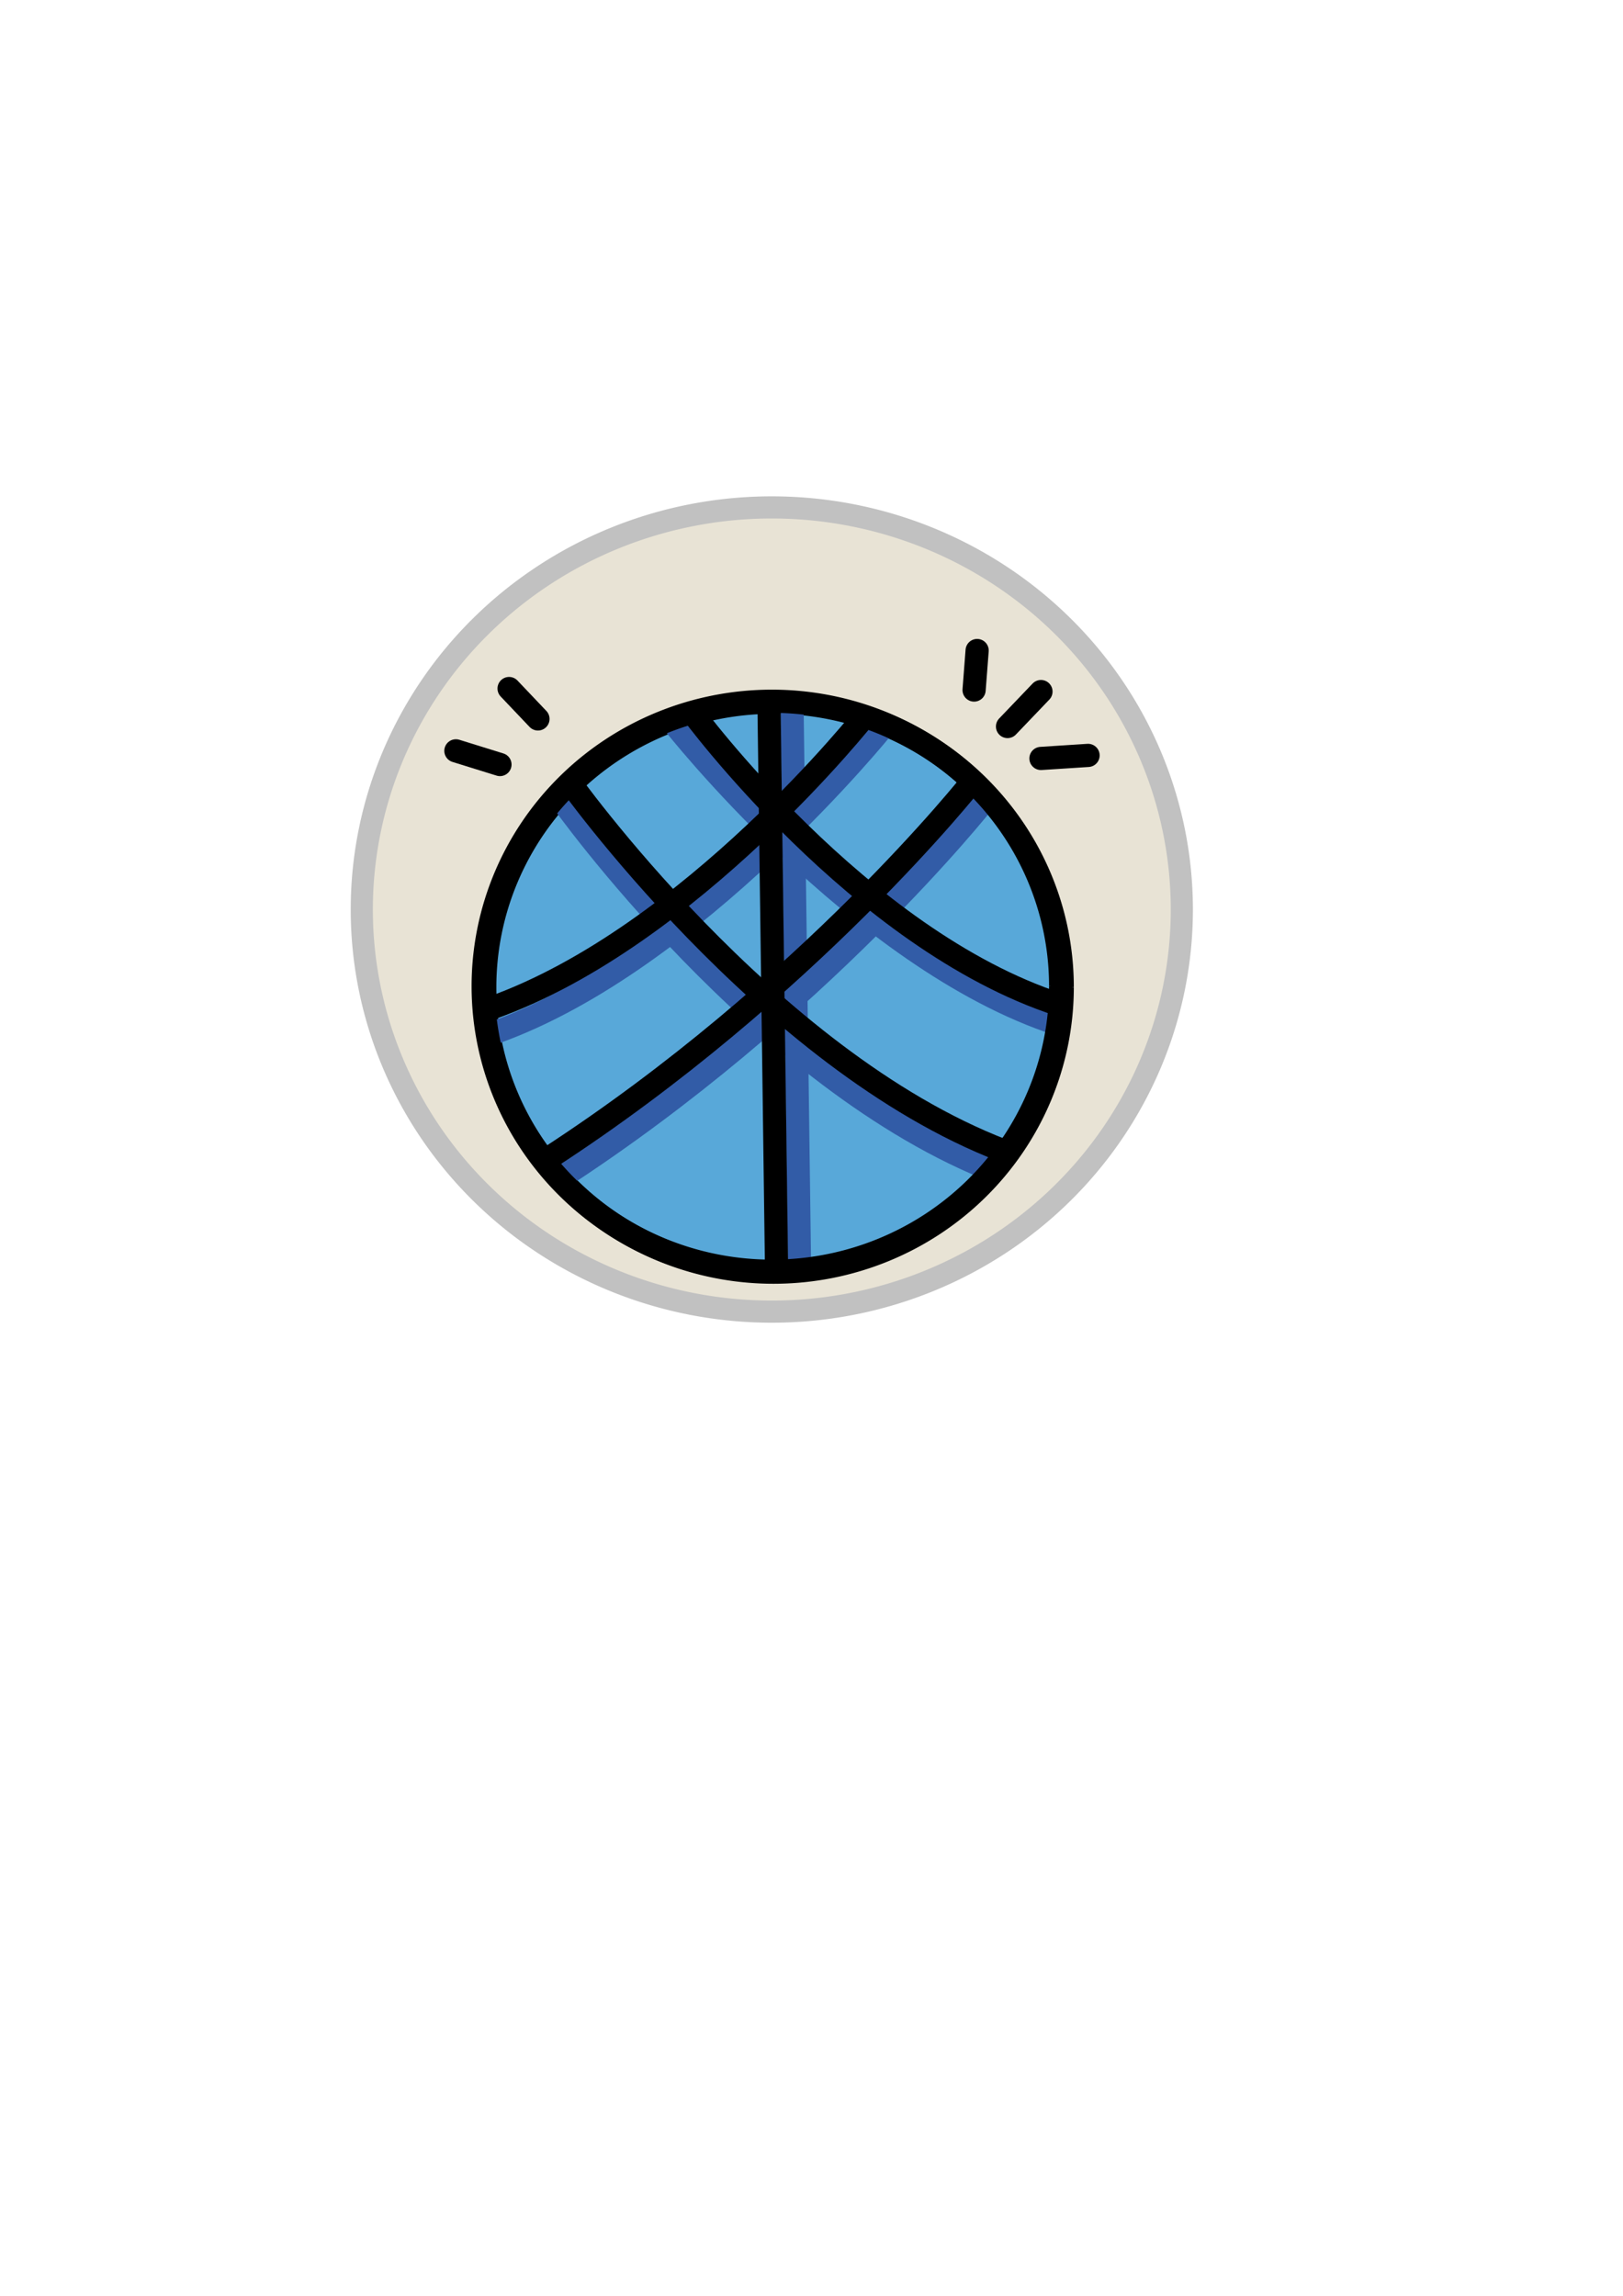 <?xml version="1.0" encoding="UTF-8" standalone="no"?>
<!-- Created with Inkscape (http://www.inkscape.org/) -->

<svg
   width="210mm"
   height="297mm"
   viewBox="0 0 210 297"
   version="1.1"
   id="svg1"
   xml:space="preserve"
   inkscape:version="1.3 (0e150ed, 2023-07-21)"
   sodipodi:docname="swixt.svg"
   xmlns:inkscape="http://www.inkscape.org/namespaces/inkscape"
   xmlns:sodipodi="http://sodipodi.sourceforge.net/DTD/sodipodi-0.dtd"
   xmlns="http://www.w3.org/2000/svg"
   xmlns:svg="http://www.w3.org/2000/svg"><sodipodi:namedview
     id="namedview1"
     pagecolor="#ffffff"
     bordercolor="#000000"
     borderopacity="0.25"
     inkscape:showpageshadow="2"
     inkscape:pageopacity="0.0"
     inkscape:pagecheckerboard="0"
     inkscape:deskcolor="#d1d1d1"
     inkscape:document-units="mm"
     inkscape:zoom="1"
     inkscape:cx="396"
     inkscape:cy="416"
     inkscape:window-width="1560"
     inkscape:window-height="929"
     inkscape:window-x="222"
     inkscape:window-y="44"
     inkscape:window-maximized="0"
     inkscape:current-layer="layer1" /><defs
     id="defs1" /><g
     inkscape:label="Layer 1"
     inkscape:groupmode="layer"
     id="layer1"><path
       style="fill:#e8e3d5;fill-opacity:1;stroke:#c1c1c1;stroke-width:2.865;stroke-linecap:round;stroke-linejoin:round;stroke-opacity:1"
       id="path12"
       sodipodi:type="arc"
       sodipodi:cx="99.86483"
       sodipodi:cy="117.66195"
       sodipodi:rx="53.052467"
       sodipodi:ry="52.019585"
       sodipodi:start="0"
       sodipodi:end="6.2826793"
       sodipodi:open="true"
       sodipodi:arc-type="arc"
       d="M 152.917,117.662 A 53.052,52.02 0 0 1 99.872,169.682 53.052,52.02 0 0 1 46.812,117.675 53.052,52.02 0 0 1 99.845,65.642 53.052,52.02 0 0 1 152.917,117.636" /><path
       style="fill:#58a8d9;fill-opacity:1;stroke:#000000;stroke-width:3;stroke-opacity:1"
       id="path1"
       sodipodi:type="arc"
       sodipodi:cx="100.08329"
       sodipodi:cy="127.70942"
       sodipodi:rx="37.35918"
       sodipodi:ry="36.867615"
       sodipodi:start="0"
       sodipodi:end="6.2826793"
       sodipodi:open="true"
       sodipodi:arc-type="arc"
       d="M 137.442,127.709 A 37.359,36.868 0 0 1 100.088,164.577 37.359,36.868 0 0 1 62.724,127.719 37.359,36.868 0 0 1 100.069,90.842 37.359,36.868 0 0 1 137.442,127.691" /><path
       style="fill:#000000;fill-opacity:0;stroke:#325ca7;stroke-width:3;stroke-opacity:1"
       d="m 102.471,90.692 0.983,73.539"
       id="path2-0" /><path
       style="fill:none;fill-opacity:0;stroke:#325ca7;stroke-width:3;stroke-opacity:1"
       d="m 114.278,94.005 c 0,0 -24.382,30.281 -50.14,39.522"
       id="path3-7"
       sodipodi:nodetypes="cc" /><path
       style="fill:#000000;fill-opacity:0;stroke:#325ca7;stroke-width:3;stroke-opacity:1"
       d="m 127.28,103.685 c 0,0 -21.236,26.938 -54.859,48.764"
       id="path4-1" /><path
       style="fill:#000000;fill-opacity:0;stroke:#325ca7;stroke-width:3;stroke-opacity:1"
       d="m 87.017,93.374 c 0,0 23.989,30.674 49.943,39.129"
       id="path5-9"
       sodipodi:nodetypes="cc" /><path
       style="fill:#000000;fill-opacity:0;stroke:#325ca7;stroke-width:3;stroke-opacity:1"
       d="m 72.67,103.48 c 0,0 25.758,36.376 56.432,48.174"
       id="path6-6" /><path
       style="fill:#000000;fill-opacity:0;stroke:#000000;stroke-width:3;stroke-opacity:1;stroke-linecap:round;stroke-linejoin:round"
       d="m 65.87,89.072 3.736,3.933"
       id="path7" /><path
       style="fill:#000000;fill-opacity:0;stroke:#000000;stroke-width:3;stroke-linecap:round;stroke-linejoin:round;stroke-opacity:1"
       d="m 58.988,97.134 5.702,1.77"
       id="path8"
       sodipodi:nodetypes="cc" /><path
       style="fill:#000000;fill-opacity:0;stroke:#000000;stroke-width:3;stroke-linecap:round;stroke-linejoin:round;stroke-opacity:1"
       d="m 126.431,84.156 -0.393,5.112"
       id="path9" /><path
       style="fill:#000000;fill-opacity:0;stroke:#000000;stroke-width:3;stroke-linecap:round;stroke-linejoin:round;stroke-opacity:1"
       d="m 134.69,89.465 -4.326,4.522"
       id="path10" /><path
       style="fill:#000000;fill-opacity:0;stroke:#000000;stroke-width:3;stroke-linecap:round;stroke-linejoin:round;stroke-opacity:1"
       d="m 140.785,97.724 -6.095,0.393"
       id="path11" /><path
       style="fill:none;fill-opacity:1;stroke:#000000;stroke-width:3;stroke-opacity:1"
       id="path1-3"
       sodipodi:type="arc"
       sodipodi:cx="99.87822"
       sodipodi:cy="127.58513"
       sodipodi:rx="37.35918"
       sodipodi:ry="36.867615"
       sodipodi:start="0"
       sodipodi:end="6.2826793"
       sodipodi:open="true"
       sodipodi:arc-type="arc"
       d="M 137.237,127.585 A 37.359,36.868 0 0 1 99.883,164.453 37.359,36.868 0 0 1 62.519,127.594 37.359,36.868 0 0 1 99.864,90.718 37.359,36.868 0 0 1 137.237,127.566" /><path
       style="fill:#000000;fill-opacity:0;stroke:#000000;stroke-width:3;stroke-opacity:1"
       d="m 112.078,92.415 c 0,0 -22.612,28.708 -48.37,37.949"
       id="path3" /><path
       style="fill:#000000;fill-opacity:0;stroke:#000000;stroke-width:3;stroke-opacity:1"
       d="m 125.841,101.066 c 0,0 -21.236,26.938 -54.859,48.764"
       id="path4" /><path
       style="fill:#000000;fill-opacity:0;stroke:#000000;stroke-width:3;stroke-opacity:1"
       d="m 73.342,100.673 c 0,0 25.758,36.376 56.432,48.174"
       id="path6" /><path
       style="fill:#000000;fill-opacity:0;stroke:#000000;stroke-width:3;stroke-opacity:1"
       d="m 89.465,92.022 c 0,0 21.629,29.494 47.584,37.949"
       id="path5" /><path
       style="fill:#000000;fill-opacity:0;stroke:#000000;stroke-width:3;stroke-opacity:1"
       d="m 99.493,90.449 0.983,73.539"
       id="path2" /></g></svg>
